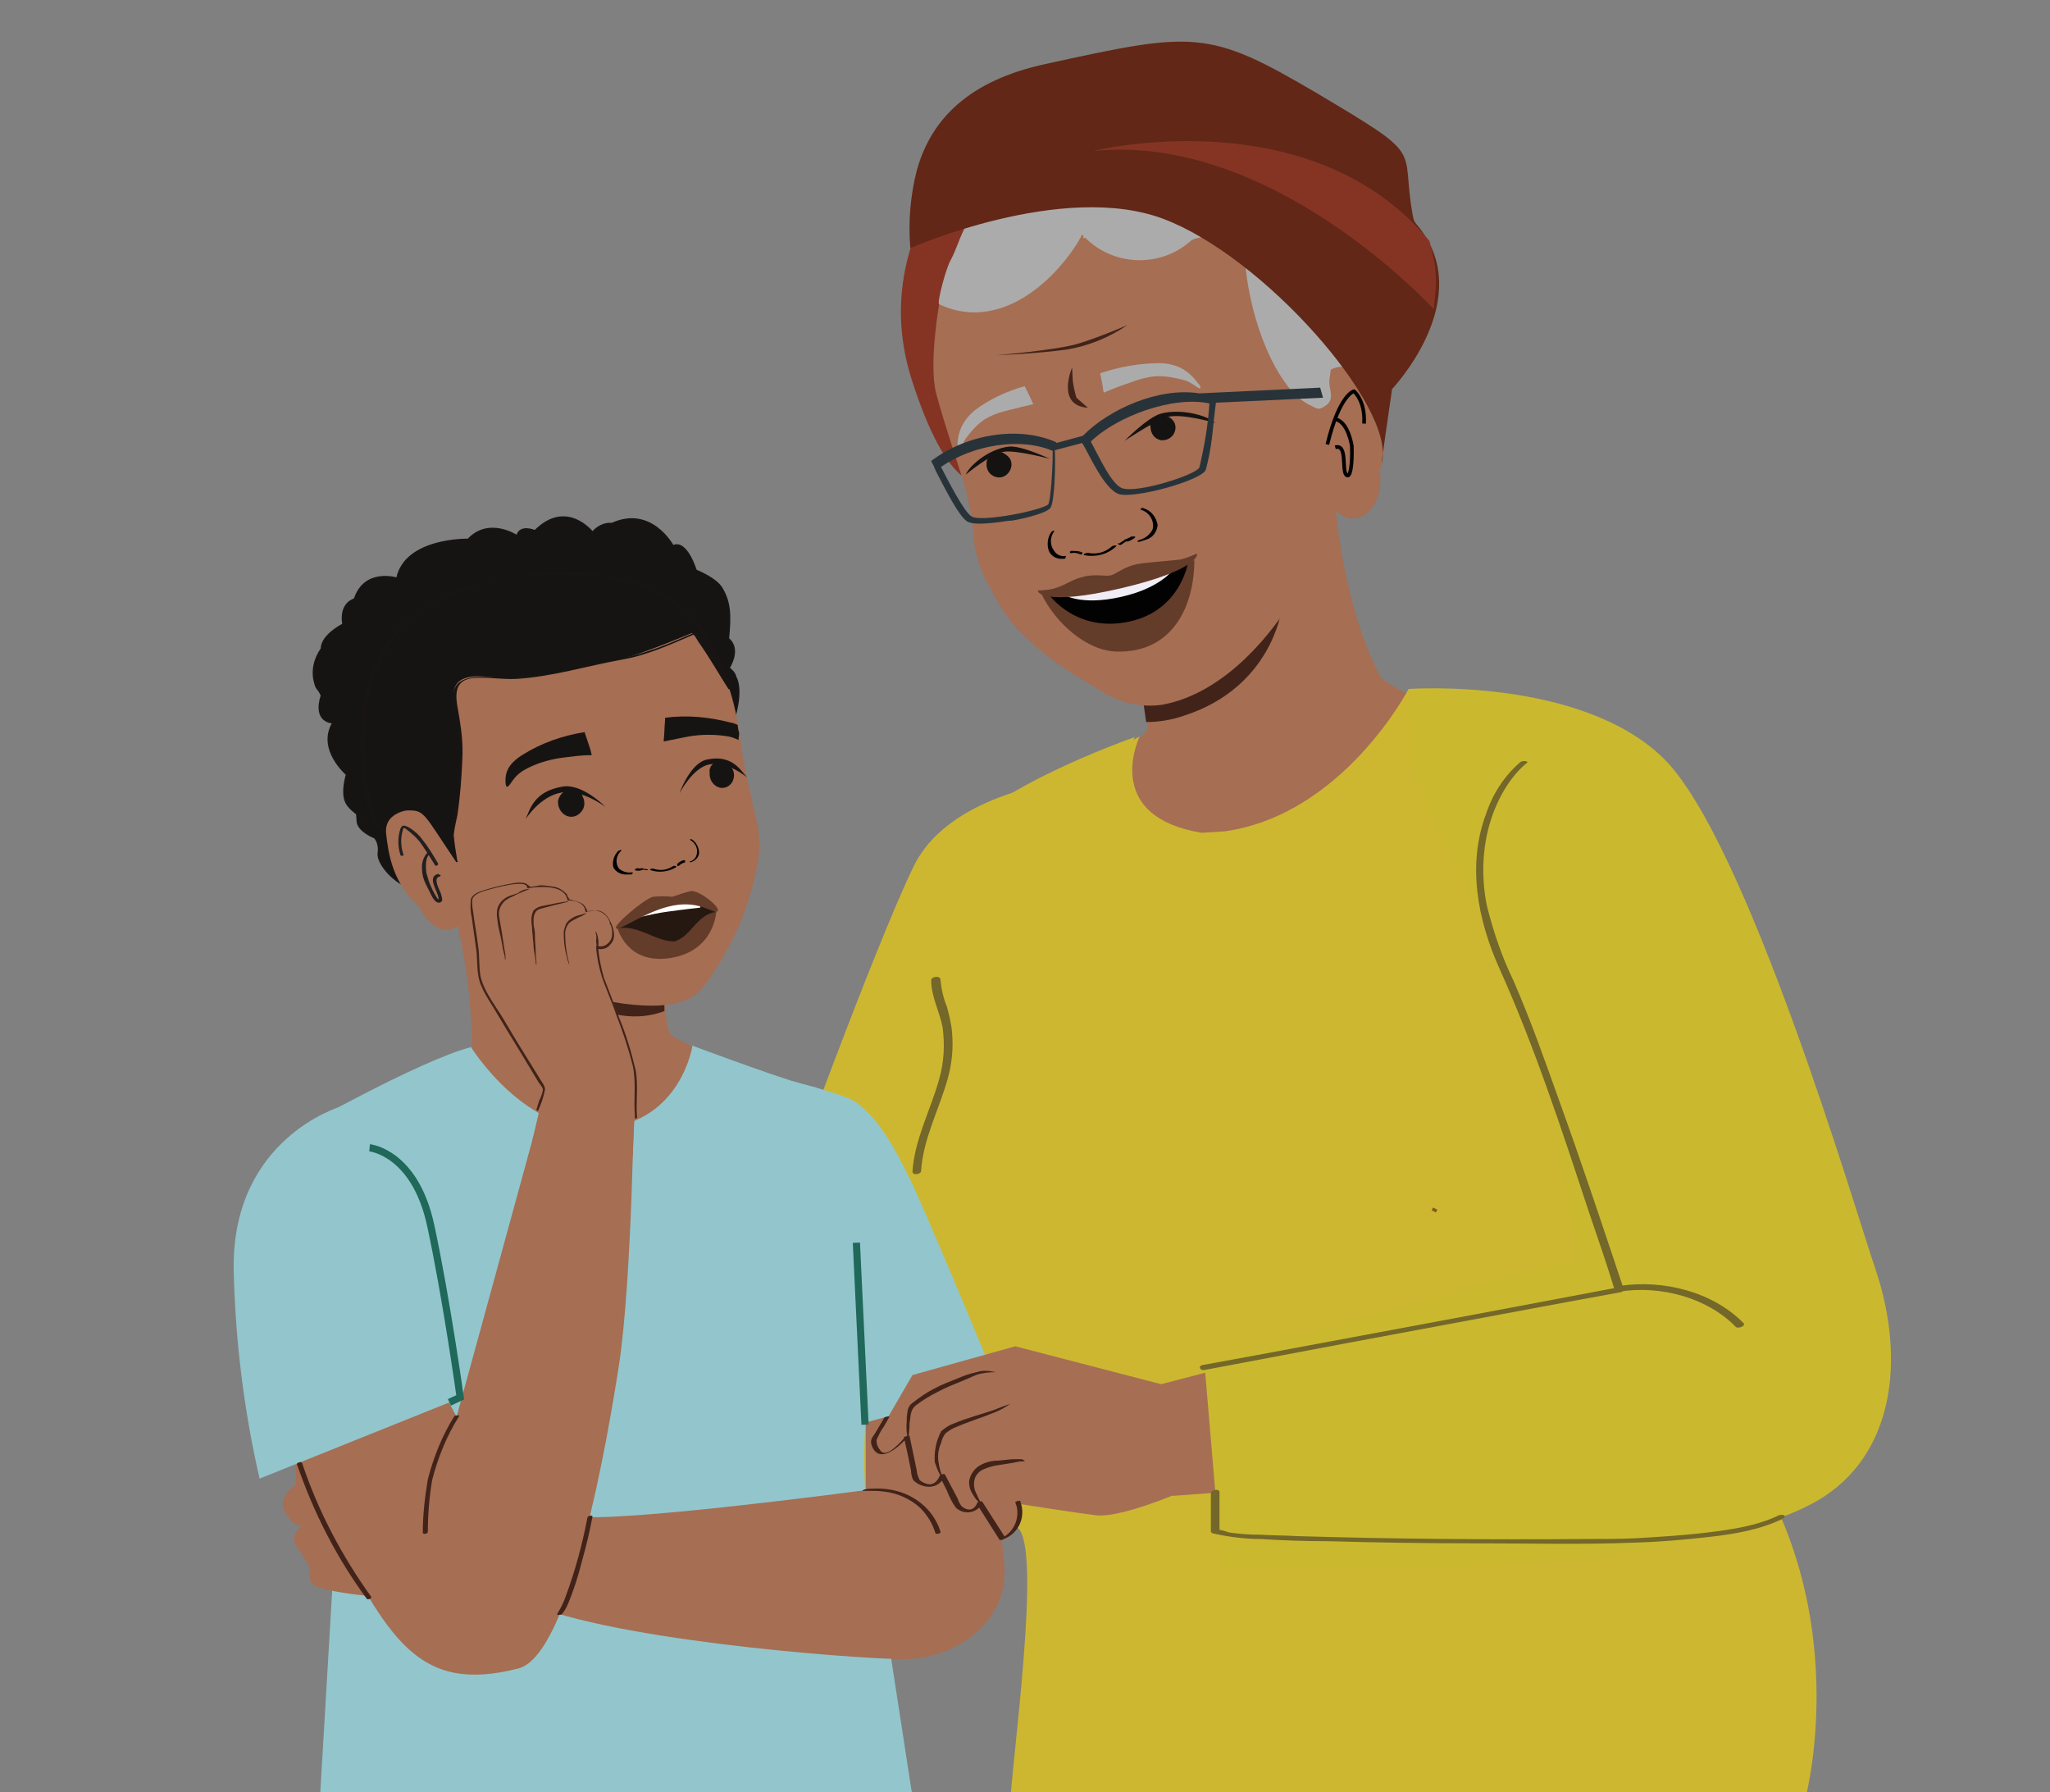 <?xml version="1.0" encoding="utf-8"?>
<!-- Generator: Adobe Illustrator 26.0.1, SVG Export Plug-In . SVG Version: 6.00 Build 0)  -->
<svg version="1.1" id="Layer_1" xmlns="http://www.w3.org/2000/svg" xmlns:xlink="http://www.w3.org/1999/xlink" x="0px" y="0px"
	 viewBox="0 0 285.1 249.2" style="enable-background:new 0 0 285.1 249.2;" xml:space="preserve">
<rect x="0" y="0" width="285.1" height="249.2" fill="#808080" stroke="none"/>
<style type="text/css">
	.st0{fill:#92C6CC;}
	.st1{fill:#CDB731;}
	.st2{fill:#A66E53;}
	.st3{fill:#895623;stroke:#895623;stroke-width:0.44;stroke-miterlimit:10;}
	.st4{fill:#ACABAB;}
	.st5{fill:#853424;}
	.st6{fill:none;stroke:#895623;stroke-width:0.44;stroke-miterlimit:10;}
	.st7{fill:#412319;}
	.st8{fill:#010101;}
	.st9{fill:#151312;}
	.st10{fill:none;stroke:#010101;stroke-width:0.51;stroke-miterlimit:10;}
	.st11{fill:#273339;}
	.st12{fill:#622716;}
	.st13{fill:#643C2A;}
	.st14{fill:#020202;}
	.st15{fill:#F1EDF6;}
	.st16{fill:#755246;}
	.st17{fill:#161412;stroke:#171413;stroke-width:0.17;stroke-miterlimit:10;}
	.st18{fill:#161412;stroke:#171413;stroke-width:0.2;stroke-miterlimit:10;}
	.st19{fill:#161412;}
	.st20{fill:#171413;}
	.st21{fill:#231F1F;}
	.st22{fill:#251810;}
	.st23{fill:#FFFFFF;}
	.st24{fill:none;stroke:#1F685A;stroke-miterlimit:10;}
	.st25{fill:#A66F54;}
	.st26{fill:#CAB92E;}
	.st27{fill:#74672A;}
</style>
<g id="Layer_2_00000147216416794835568280000013217005600092655004_">
	<polygon class="st0" points="127.2,250 44.5,250 47.7,195.7 120.8,236.6 	"/>
	<path class="st1" d="M140.6,250h110.5c0,0,8.1-30-12.9-54.1l0,0l-89,21.5l-7.3,29.6"/>
</g>
<g id="Layer_1_00000119828761298960489200000001659210662129219510_">
	<path class="st2" d="M185.7,70.2c0,0,1.1,14.3,6.3,23.9c0.7,1.3,10.4,5.5,10.4,5.5l-12.6,6.1c-7.2,2.7-23.8,4.5-31.2,2.9l-6.5-3
		c0,0,7.3-2.6,7.5-4.4s-2.9-14.7-2.9-14.7"/>
	<g id="freepik--character-1--inject-1332">
		<path class="st2" d="M157.9,102.9l36.4-5.1l5.6,13c0,0-8.4,9.9-9.3,10.5s-22.9,8.1-22.9,8.1s-26.6-6.6-26.3-6.6
			S157.9,102.9,157.9,102.9z"/>
	</g>
	<path class="st1" d="M238.2,195.9c-4-7.9-7.2-13.6-7.2-13.6L202.9,99l-7-3.2c0,0-9.1,17.5-25.6,19.8c0,0-3.2,0.2-3.2,0.2
		c-13.2-2.2-9.2-12.1-8.6-13.4l-15.2,8.5l-15.6,40.3c-1.9,3.6-0.3,25.5,4.7,33.8l7.3,8.1l-3.5,19.5c0,0,2.6-7,4.6-0.4
		c4.4-0.6,0.5,28-0.3,38.1"/>
	<path class="st1" d="M150.8,108.2c0,0-18.3,1.2-23.7,12.2S108.4,168,108.4,168l-27.2-0.8l-32.5,0.2c0,0,28,22.6,40.3,28.9
		c13.7,8.2,34.4,13.5,41.7,11.1c6.1-2,16.5-7.4,20.2-21l2.9-10.4L150.8,108.2z"/>
	<path class="st3" d="M107.8,161.9c3,3.1,5.8,6.4,8.4,9.9C116.2,171.8,111.4,162.9,107.8,161.9z"/>
	<path class="st4" d="M189.6,27.2c-2.3-2.5-5.6-4-8.8-2.7c-0.7-6.4-7.3-9.3-13.6-8.7c-3.2,0.5-6.4,2.4-9.6,1.7
		c-2-0.4-3.6-1.7-5.4-2.8c-7.5-4.2-17.5,3.1-22.5,10.1s-2.7,13.8,1.3,21.4c1.9,3.5,1.9,5.6,2.8,9.5c0.9,3.7,4,10.4,4.6,14.1
		s-4.8,8.3-1,8.2l40.3-10c6.2,0.4,9.9-1.9,12.3-7.7c1.6-3.9,0.9-4,0.6-8.2c-0.2-5.5,4.8-10.3,3.8-15.7
		C193.7,33.1,191.8,29.9,189.6,27.2z"/>
	<path class="st5" d="M194.6,26.4c-10.7-3.1-22.1-3.4-33-0.9c-18,4.4-25.5,16.7-27.6,25.1s2.3,16.4,2.3,16.4s-4.4,1.8-9.5-14.2
		c-7.5-23.4,15.1-40.9,21-41.6S183.1,0.6,194.6,26.4z"/>
	<line class="st6" x1="199.8" y1="168.4" x2="199.2" y2="168.1"/>
	<path class="st1" d="M157.8,102.5c0,0-23.3,8.1-25.8,16c-3.7,12-5.4,37.2-5.4,37.2l11.2-0.7L157.8,102.5z"/>
	<path class="st7" d="M159,97.6c0,0,3-0.9,5-1.8s5.6-1.2,14.2-10.9c0,0-1.4,10.7-13.5,14.6c-1.7,0.6-3.5,0.9-5.3,0.9L159,97.6z"/>
	<path class="st2" d="M139.5,36.3c0,0.1-0.1,0.2-0.1,0.2l0.1-0.1L139.5,36.3z M134.3,38.8L134.3,38.8l0.2-0.2
		C134.5,38.5,134.3,38.8,134.3,38.8z M184.1,72.6l1.6-1.6c3.2,3,6.9-0.6,6.2-5.5c0.9-2.7,1.1-11.2-1.4-13.3l-1.6-0.7
		c-1.6-0.8-4.2-0.8-4.9,1.2c-0.2,0.9,0.3,1.9,0.1,2.7s-1.5-1.2-1.9-0.2c0,0-1.4-0.3-1.7-2.5s1.2-19.1-3.3-21.4c0,0-6.1,3.3-8.4,1.4
		l-0.6-0.1c-0.4,0.1-0.6,0.2-1,0.3c0-0.1,0.1-0.3,0-0.5c-0.5,0.3-1,0.4-1.6,0.5c0.1-0.1,0.3-0.3,0.3-0.4c-0.5,0.2-1,0.3-1.5,0.3
		c0.1-0.2,0.3-0.4,0.3-0.5c-0.6,0.4-1,0.2-1.5,0.3c0.1-0.1,0.2-0.3,0.1-0.5c-0.4,0.3-0.9,0.4-1.5,0.5c0.1-0.1,0.2-0.4,0.3-0.5
		c-0.6,0.4-1,0.2-1.5,0.3c-0.1,0,0.2-0.3,0.2-0.4c-0.4,0.2-0.8,0.3-1.2,0.4c0-0.1,0.2-0.3,0.2-0.4c-0.5,0.2-1.1,0.4-1.6,0.4l0.3-0.5
		c-0.4,0.4-0.9,0.6-1.4,0.6c0.1-0.1,0.3-0.4,0.3-0.5c-0.5,0.5-1.2,0.7-1.9,0.7c0.1,0,0.3-0.4,0.3-0.5c-0.4,0.4-1,0.7-1.7,0.7
		c0.1-0.2,0.2-0.4,0.4-0.7c-0.6,0.7-1.4,1-2.3,0.9c0.1,0,0.2-0.4,0.1-0.5c-0.4,0.6,0.4-0.2-0.2-0.2c0,0-1.3,0.8-1.4,0.7
		c-0.4,0.5,0.9-2.2,0.3-2.1c0.1-0.3-3.5,1-3.3,0.7c-0.5,0.6-0.4,0.3-1.2,0.4c0,0-2.3,2-2.2,1.8c-0.5,0.7-0.9,0.3-1.6,0.3
		c0.1-0.1,0.6,0.4,0.6,0.2c-0.4,0.6-0.4,0-1,0.1c0-0.1-2.2-0.3-2.2-0.4c-0.5,0.5-0.3,0.5-1.1,0.7c0-0.1-0.2,1.4-0.1,1.2
		c-0.4,0.6-0.4,0.2-1.1,0.2l-0.5,0.6c-0.5,0.7,0.3,0.3-0.5,0.3c0-0.1,2.9-0.3,3-0.5c-0.4,0.4-0.9,0.8-1.4,1.1c0-0.1,0-0.4,0-0.5
		c-0.4,0.6-1.1,1-1.8,1.1c0.1,0,0.2-0.3,0.2-0.4c-0.4,0.7-1.2,1.2-2,1.1l0,0c-0.4,0.5-0.9,0.9-1.6,1.2c-0.1-0.2,0-0.4,0.1-0.5
		l-0.5,0.1c-0.4,1-2.1,0.8-2.1,2c0,0-1.6,8.7-0.5,12.9s3.5,11.2,4,13c0.5,1.9,0.9,3.8,1.1,5.8c0.1,2.9,0.9,5.7,2.4,8.2
		c1.4,2.9,3.3,5.6,5.8,7.7c2.9,2.7,6.5,4.8,10,6.9c2.4,1.5,5.3,2.1,8.1,1.7c7.8-1.4,14.2-8.3,18-14.4"/>
	<path class="st8" d="M151.4,76.9c1.2,0.2,2.3-0.1,3.2-0.9c0.2-0.2,0.9-0.2,0.6,0c-1.2,1.1-2.8,1.5-4.4,1.2c-0.1,0-0.1-0.1,0-0.2
		C151.1,76.9,151.3,76.8,151.4,76.9"/>
	<path class="st8" d="M155.6,75.6c0.6-0.4,1.2-0.8,1.9-1c0.1,0,0.2,0,0.3,0c0.1,0,0.1,0.1,0,0.2c-0.3,0.2-0.6,0.4-1,0.5
		c-0.1,0-0.3,0-0.4-0.1s0-0.2,0.1-0.2c0.3-0.1,0.6-0.2,0.8-0.4l0.4,0.2c-0.6,0.2-1.2,0.5-1.7,0.9c-0.1,0.1-0.3,0.1-0.4,0
		c-0.1,0-0.2-0.1-0.1-0.2"/>
	<path class="st8" d="M158.4,75.1c0.8-0.2,1.5-0.7,1.9-1.5c0.3-1.2-0.5-2.4-1.6-2.7c-0.1,0-0.1-0.1,0-0.2c0.1-0.1,0.3-0.1,0.4,0
		c1,0.3,1.7,1.2,1.9,2.3c-0.1,0.9-0.6,1.7-1.5,2c-0.3,0.1-0.6,0.2-0.9,0.3c-0.1,0-0.4,0.1-0.4,0S158.2,75.2,158.4,75.1"/>
	<path class="st8" d="M149.9,76.8c0-0.1,0-0.1-0.1-0.1c0,0-0.1,0-0.1,0c-0.2,0.1-0.5,0-0.7-0.1l-0.1,0.3c0.5-0.1,0.9,0,1.4,0.2
		c0.1,0,0.2,0,0.2-0.1c0-0.1,0.1-0.2,0-0.2"/>
	<path class="st8" d="M150.5,76.8c-0.5-0.2-1-0.2-1.5-0.2c-0.1,0-0.2,0.1-0.2,0.1c0,0.1,0,0.1,0,0.2c0,0,0,0,0,0"/>
	<path class="st8" d="M148.2,77.3c-0.6,0.1-1.2-0.1-1.6-0.7c-0.6-0.8-0.6-1.9,0-2.7c0,0,0-0.1,0-0.1c0,0,0,0-0.1,0
		c-0.1,0-0.2,0.1-0.3,0.2c-0.5,0.7-0.6,1.6-0.4,2.4c0.2,0.7,0.8,1.2,1.6,1.3c0.2,0,0.4,0,0.6,0c0.1,0,0.2-0.1,0.2-0.2
		S148.3,77.3,148.2,77.3"/>
	<path class="st9" d="M139.4,62.9c-0.8-0.1-1.5,0.2-2,0.8c-0.2,0.3-0.2,0.6-0.2,0.9c0,0.6,0.3,1.2,0.8,1.5c0.6,0.4,1.4,0.4,2-0.1
		c0.7-0.6,0.9-1.6,0.4-2.3C140.1,63.3,139.7,63.1,139.4,62.9"/>
	<path class="st9" d="M146,63.8c0,0-4-1.9-5.7-1.7c-2.6,0.3-5.3,2.4-6,3.9c0,0,3.6-3,5.4-3.2S146,63.8,146,63.8z"/>
	<path class="st9" d="M160.3,58.4c0.7-0.5,1.5-0.6,2.3-0.4c0.3,0.2,0.5,0.4,0.7,0.7c0.3,0.6,0.2,1.2-0.1,1.7
		c-0.4,0.6-1.1,0.9-1.8,0.8c-0.9-0.2-1.4-1-1.4-1.9c0-0.1-0.2-0.4,0.3-0.8"/>
	<path class="st9" d="M156.4,61.3c0,0,3.2-3.3,5.1-3.8c2.7-0.7,6.3,0.2,7.5,1.3c0,0-4.8-1.4-6.7-0.8S156.4,61.3,156.4,61.3z"/>
	<path class="st4" d="M142.5,53.7l0.7,1.4l0.5,1.1c-1.3,0.3-2.5,0.6-3.3,0.8c-1.3,0.3-2.5,0.7-3.6,1.4c-0.7,0.5-1.3,1.1-1.8,1.7
		c-0.3,0.4-0.6,0.7-0.9,1.2c-0.5,1-0.5,1.8-0.7,1.8s-0.2-0.7-0.2-0.7c-0.1-1.1,0.1-2.2,0.6-3.2c0.4-0.8,1-1.5,1.7-2.1
		C137.6,55.5,140,54.4,142.5,53.7"/>
	<path class="st4" d="M153,51.9c0.1,0.5,0.2,1,0.3,1.5s0.1,0.8,0.2,1.2c1.4-0.6,2.5-1,3.4-1.3c1.3-0.5,2.6-0.9,4-1
		c0.9,0,1.8,0.1,2.7,0.3c0.5,0.1,1,0.2,1.5,0.4c1.1,0.5,1.6,1.1,1.8,1s-0.2-0.7-0.3-0.7c-0.6-0.9-1.5-1.7-2.5-2.2
		c-0.9-0.4-1.9-0.6-2.8-0.6C158.5,50.5,155.7,51,153,51.9"/>
	<path class="st10" d="M184.6,61.8c1.7-7,3.7-7.4,3.7-7.4s1.6,1.3,1.4,4.5"/>
	<path class="st10" d="M185.7,62.2c1.7-0.5,0.9,3.1,1.5,3.8s0.9-1.5,0.8-4c0,0-0.5-3.4-2.3-3.7"/>
	<path class="st7" d="M156.8,45.2c-2.5,1.7-5.4,2.9-8.4,3.4c-4.4,0.6-9.9,0.8-9.9,0.8s8.4-0.7,11.4-1.6S156.8,45.2,156.8,45.2z"/>
	<path class="st4" d="M132.2,36.2C132.2,36.1,132.2,36.2,132.2,36.2c0.9-1.7,1.3-3.4,2.3-5.1s1.8-3.1,2.9-4.7
		c0.1-0.1,1.5-0.3,1.6-0.4l0.1-0.1l0.1-0.1l0.2-0.3c6.7-4,14.6-5.6,22.4-4.4c15.1,2.3,25.5,16.5,23.1,31.6c-0.2,1.3,0.8,2.7-0.4,3.6
		s-1.3,0.5-2.6-0.1c-1.2-0.7-2.3-1.7-3.1-2.9c-4-5.5-6.2-14.9-5.7-21.7c-0.6,1.4-6.4,0.9-7.5,1.9c-4.4,3.9-11.2,3.5-15.1-0.9
		c0,0,0,0,0,0c-0.4,0.8-0.9,1.6-1.4,2.3c-4.8,6.7-11.8,10.6-18.5,7.4C130.3,42,131.6,37.2,132.2,36.2z"/>
	<path class="st11" d="M184,55.3l-0.4-1.4l-16.8,0.8l0,0c-5.6-0.9-12.6,2.2-16.2,5.9l-3.7,1v-0.1c-5.1-2.3-12.4-1.2-17.4,2.6
		l0.3,0.6l0,0c0,0,0.1,0.1,0.1,0.2l0.2,0.5c1.6,3.1,3.3,6.4,4.4,7.1c0.8,0.5,2.8,0.3,4.5,0.1c0.6-0.1,1.2-0.2,1.6-0.2
		s4.9-0.9,5.5-1.8s0.7-6.3,0.6-8l3.8-1c0.8,1.2,3,6.4,5.1,7.1s11.6-1.9,12.1-3.4c0.6-2.2,0.9-4.5,1.1-6.8l0.3-2.5L184,55.3z
		 M145.8,70.1c-0.6,0.8-9.4,2.6-10.7,1.7c-1.1-0.7-3.3-5.1-4.2-6.8v-0.1c4.5-3.1,11.1-4.1,15.5-2.2
		C146.4,65.7,146.1,69.5,145.8,70.1L145.8,70.1z M166.8,65c-0.4,1-8.5,3.6-10.7,2.9c-1.5-0.5-3.2-4.3-4.4-6.5
		c3.6-3.5,11.4-6.4,16.5-5.3C168,59.1,167.5,62.1,166.8,65L166.8,65z"/>
	<path class="st12" d="M193.6,54.1c0,0,11.1-11.7,4.4-21.6c-1.3-1.9-1.3-1.2-1.6-3c-1.6-9.3,2-7.5-13.2-16.5S166,4.4,145.4,8.9
		c-10.6,2.3-15.9,7.6-17.9,14.8c-0.9,3.5-1.2,7.2-0.9,10.8c0,0,21.1-9.3,35.1-4.1s32.3,26.1,30.5,33.8
		C191.8,66.4,193.6,54.1,193.6,54.1z"/>
	<path class="st5" d="M199.4,43c0,0-22.4-24.6-47.4-22c0,0,30.2-7.5,46.8,12.5l0.6,2.5c0.3,1.6,0.4,3.2,0.2,4.8L199.4,43z"/>
	<path class="st7" d="M149.1,51.1c0,0-2.3,5.3,2.2,5.6l-1.6-1.4c-0.2-0.7-0.4-1.5-0.5-2.3L149.1,51.1z"/>
	<path class="st13" d="M155.6,80.8c4-0.9,10.5-2.9,10.5-2.9c0,6.2-2.9,12.9-10.8,12.7c-4.2-0.1-8.5-4-10.4-7.9
		C144.9,82.7,151.6,81.7,155.6,80.8z"/>
	<path class="st14" d="M155.6,80.8c1.9-0.4,9.6-2.5,9.6-2.5s-1,6.5-8,8.1c-7.5,1.7-11.3-3.7-11.3-3.7L155.6,80.8z"/>
	<path class="st15" d="M155.6,81.1c1.9-0.4,7.7-2.1,7.7-2.1s-1.6,2.7-7.4,4s-8.1-0.4-8.1-0.4L155.6,81.1z"/>
	<path class="st13" d="M144.4,82.1c0.8,0,1.6-0.1,2.3-0.3c1.6-0.5,2.4-1.2,3.6-1.5c1.9-0.6,3.4-0.1,4.2-0.3s1.9-1.3,3.9-1.6
		c1.2-0.2,4.1-0.4,5.8-0.6c0.8-0.2,1.5-0.5,2.2-0.8c0.3,0,0.2,2.3-10.5,4.8S144.1,82.3,144.4,82.1z"/>
	<path class="st16" d="M240.6,161.2L240.6,161.2L240.6,161.2L240.6,161.2z"/>
	<path class="st16" d="M240.8,161.3h0.2C241,161.2,241,161.2,240.8,161.3C240.9,161.2,240.8,161.2,240.8,161.3z"/>
	<path class="st2" d="M59.5,115.2c4.1,10.2,6.2,21.1,6.2,32.1c0,1.5-16.9,14.3-16.9,14.3l36.8-2l27-7.8c0,0-18.8-6.6-19.5-8.2
		s-1.4-12.7-1.4-12.7"/>
	<path class="st0" d="M126.8,249.2l-6.5-42.2c-0.2-3.8-0.1-7.7,0.2-11.5c0.3-5.8-0.7-11.6-2.9-16.9l-4.1-27.4
		c-2-0.1-17.2-5.8-17.2-5.8s-1.5,10.4-12.3,11.5s-18.5-11.3-18.5-11.3c-7.2,1.9-23.8,11.3-23.8,11.3l9.2,17.8v26.8
		C66.5,223.4,93.7,244.5,126.8,249.2z"/>
	<g id="freepik--character-3--inject-2">
		<path class="st11" d="M114.3,174.9c-2.1-3.6-2.8-7.9-2-12c0.2,0,0.1,2.7,0.7,6S114.6,174.8,114.3,174.9z"/>
	</g>
	<path class="st17" d="M62.4,123.7c-1.8,0.5-3.7,0.4-5.4-0.2c-2.6-1-4.6-3.6-4.4-4.9c0.1-0.7,0-1.5-0.5-2.1c0,0-2.1-0.8-2.4-2.1
		c-0.1-1.1-0.2-2.3-0.1-3.4l6.4-1.7l5.2-1.4l1.4,16.1L62.4,123.7z"/>
	<path class="st7" d="M70,131.4c0,0,0.7,7.3,16.5,9.8c2,0.3,4,0.1,5.9-0.6v-2L70,131.4z"/>
	<path class="st18" d="M101.3,88.8L101.3,88.8c0.3-3.1,0.3-5-0.9-7c-0.8-1.4-3.6-2.5-3.6-2.5s-1.3-4.3-3.2-3.4c0,0-3-5.6-8.5-3.1
		c-1-0.1-2,0.4-2.7,1.2c0,0-3.6-4.6-8-0.2c0,0-2.1-0.9-2.5,0.7c0,0-3.9-2.6-6.8,0.5c0,0-8.7-0.2-9.9,5.4c0,0-4.5-1.4-5.9,2.9
		c0,0-2.1,0.5-1.6,3.5c0,0-3,1.5-3,3.4c-1,1.4-1.4,3.2-0.9,4.8c0.2,0.9,0.4,0.6,0.9,1.7c-1.2,3.8,1.6,3.8,1.6,3.8
		c-2.2,3.7,1.9,7.2,1.9,7.2s-0.9,2.8,0.1,4.2c1.4,2,6,3.7,6,3.7c0-3.3-0.3-6.6-0.9-9.8c-0.9-3.7,1.1-10.8,1.9-12.4s8.5-0.3,19.7-2.1
		s13.1-4.3,14.5-4.2c2.9,0.3,6.9,9.7,7.3,12.7c0.6,2.9,1.3,5.7,2.2,8.4c0,0,5.5-3.5,3.1-8.2c0,0,1.3-3.9,0.2-5.9
		c-0.1-0.5-0.5-0.9-0.9-1.2C101.4,92.8,103.1,90.3,101.3,88.8z"/>
	<path class="st2" d="M70.2,132.6c5.5,4.3,12.1,6.8,19.1,7.2c6.4,0.4,8.2-2,8.9-3.1c3.8-5.2,6.3-11.1,7.3-17.5
		c0.2-1.7,0.1-3.5-0.3-5.2c-0.6-2.6-1.8-7.6-2.1-10.2c-0.8-6.5-2.4-12.2-6.8-17.1c-9.1-10.2-26.7-7.4-32.8-3.3
		c-7.1,4.8-9.5,12.7-8.8,20.6c0.2,2.4,0.8,4.8,1.8,7.1c1.2,1,2.4,2.2,3.4,3.5"/>
	<path class="st19" d="M96.5,87.9c0,0,0.6,0.4,5.1,7.8c-1.2-2.4-2.2-6.1-4.8-9.3c-9.2-11.1-32.2-6.1-38.3-1.7
		c-7.1,5.1-8.8,13.4-8,21.9c0.3,3.5,0.5,5.7,1.9,8.4l0.8,0.6c0,0,7.1,0.3,10,4.2l-0.4-3.7c0.8-4.3,1.2-8.6,1.3-12.9
		c0,0-0.6-4.3-0.9-5.6c-0.8-4,3-3.7,5.5-3.4c2.2,0.1,4.4,0,6.6-0.3c4.1-0.7,9.1-2,11.1-2.3C89,91.1,96.5,87.9,96.5,87.9z"/>
	<path class="st20" d="M96.2,88c0.4,0.3,0.6,0.7,0.9,1.2c1.5,2.1,2.8,4.4,4.2,6.6c0.1,0.1,0.6-0.1,0.6-0.2
		c-1.7-3.6-2.8-7.3-5.6-10.1c-2.1-2.1-4.7-3.7-7.6-4.5c-5.9-1.9-12.5-1.7-18.5-0.5c-4.9,0.9-10.1,2.4-13.8,5.8
		c-6.1,5.7-6.7,14.1-6,21.9c0.1,2.3,0.6,4.5,1.6,6.6c0.3,0.6,1,1,1.7,1c3.3,0.3,7.2,1.4,9.3,4.1c0.1,0.1,0.6,0,0.6-0.2
		c-0.2-1.2-0.4-2.4-0.5-3.6c0.1-0.9,0.3-1.8,0.5-2.7c0.4-2.6,0.6-5.3,0.7-7.9c0.1-1.9-0.1-3.8-0.4-5.6c-0.3-2.1-1.4-5.2,1.8-5.6
		c2-0.2,4.1,0.2,6.1,0.1c5-0.3,9.8-1.8,14.8-2.7c3.5-0.6,6.9-2.2,10.2-3.6c0.3-0.2-0.2-0.1-0.3-0.1c-3.2,1.4-6.6,2.9-10.1,3.5
		c-5.4,0.9-10.7,2.8-16.2,2.7c-3,0-7.9-1-7.1,3.7c0.3,1.8,0.7,3.6,0.8,5.3c0.1,2.7-0.1,5.5-0.5,8.2c-0.2,1.6-0.6,3.2-0.7,4.8
		c0,1.3,0.2,2.5,0.4,3.8l0.6-0.2c-1.8-2.2-4.6-3.3-7.3-3.8c-0.8-0.2-1.8-0.2-2.6-0.4c-1-0.2-1.5-1.6-1.8-2.6c-0.5-1.8-0.9-3.6-1-5.5
		c-0.2-2-0.3-4-0.2-6c0.1-3.8,1.1-7.6,2.9-11c1.6-2.8,4-5.2,6.8-6.7c2.2-1.1,4.6-1.9,7-2.5c6.1-1.7,12.5-1.9,18.7-0.6
		c3.3,0.7,6.3,2.1,8.8,4.3c3.3,3,4.5,7,6.3,10.8l0.6-0.2c-1.4-2.3-2.8-4.5-4.3-6.7c-0.2-0.4-0.5-0.8-0.8-1.1
		C96.6,87.7,96.1,87.9,96.2,88z"/>
	<path class="st2" d="M65.4,127.1c-4.2,5.4-7.1-1-7.1-1c-3.7-3.3-4.3-7.4-4.6-10.2s2.8-3.2,2.8-3.2c2.6-0.1,2.3,0.3,6.9,7.1"/>
	<path class="st21" d="M61,120.2c-0.7-1.2-1.4-2.4-2.3-3.5c-0.4-0.6-1-1.1-1.6-1.5c-0.3-0.2-0.5-0.3-0.9-0.4c-0.3,0-0.4,0.2-0.5,0.4
		c-0.4,1.2-0.4,2.5,0,3.7c0.1,0.2,0.5,0.1,0.4-0.1c-0.3-0.9-0.4-1.9-0.2-2.9c0.1-0.3,0.1-0.5,0.2-0.7c0-0.1,0.1-0.1,0.1-0.2
		c0,0,0.1-0.1,0,0l-0.2,0.1l0,0c0.1,0,0,0,0,0c0.2,0,0.4,0.1,0.5,0.2c0.8,0.6,1.6,1.3,2.2,2.2c0.6,0.9,1.2,1.8,1.8,2.8
		c0.1,0.2,0.5,0,0.4-0.2L61,120.2z"/>
	<path class="st21" d="M61,121.5c-1.8,0.4,0,2.5,0,3.5c0,0.1,0,0.1,0,0.2l0,0c0,0.1,0,0.1,0.1,0s-0.1,0,0,0s-0.2-0.2-0.3-0.3
		c-0.3-0.5-0.6-1-0.8-1.5c-0.3-0.6-0.5-1.3-0.7-2c-0.1-0.8-0.2-2.1,0.5-2.7c0.2-0.2-0.1-0.3-0.3-0.2c-0.6,0.6-0.9,1.5-0.8,2.4
		c0,0.7,0.2,1.4,0.5,2c0.3,0.6,0.6,1.2,0.9,1.8c0.2,0.3,0.4,0.7,0.8,0.8c0.3,0.1,0.5-0.1,0.6-0.3c0,0,0,0,0,0c0-0.3-0.1-0.7-0.2-1
		c-0.2-0.5-1.1-2.1-0.2-2.3c0.3-0.1,0.2-0.3-0.1-0.3L61,121.5z"/>
	<path class="st19" d="M80,109.7c-0.8-0.2-1.5,0.2-2,0.8c-0.2,0.3-0.4,0.6-0.4,1c0,0.7,0.3,1.3,0.8,1.7c0.6,0.5,1.5,0.5,2.1,0
		c0.8-0.6,1-1.6,0.5-2.5C80.9,110.3,80.5,109.9,80,109.7"/>
	<path class="st19" d="M84.2,112.2c0,0-3.3-3.4-6.1-2.8c-3.9,0.7-4.4,3.2-5,4.5c0,0,2-3.2,5-3.7C80.9,109.7,84.2,112.2,84.2,112.2z"
		/>
	<path class="st19" d="M99.2,106.2c0.6-0.4,1.4-0.4,2,0c0.3,0.2,0.5,0.5,0.7,0.8c0.3,0.6,0.2,1.3-0.1,1.8c-0.4,0.6-1.1,0.9-1.8,0.7
		c-0.9-0.3-1.4-1.2-1.3-2.1C98.6,107,98.8,106.5,99.2,106.2"/>
	<path class="st19" d="M94.5,110.3c0,0,1.5-4.3,3.9-4.7c3.4-0.7,4.6,1.5,5.5,2.5c0,0-2.7-2.3-5.3-1.8
		C96.3,106.8,94.5,110.3,94.5,110.3z"/>
	<path class="st8" d="M93.5,120.5c-0.8,0.5-1.7,0.6-2.6,0.3c-0.2-0.1-0.7,0.1-0.4,0.2c1.2,0.4,2.5,0.2,3.5-0.4
		c0.1-0.1,0.1-0.1-0.1-0.2C93.7,120.4,93.6,120.4,93.5,120.5"/>
	<path class="st8" d="M90.1,120.9c-0.5-0.1-1.1-0.2-1.6-0.1c-0.1,0-0.2,0.1-0.2,0.1c0,0.1,0,0.1,0,0.1c0.3,0.1,0.6,0.1,0.9,0
		c0.1,0,0.2-0.1,0.2-0.2c0-0.1-0.1-0.1-0.1-0.1c-0.2,0.1-0.5,0.1-0.7,0l-0.2,0.2c0.5,0,1,0,1.5,0.1c0.1,0,0.2,0,0.3-0.1
		C90.1,121,90.2,120.9,90.1,120.9"/>
	<path class="st8" d="M87.9,121.3c-0.7,0.1-1.3-0.1-1.8-0.5c-0.6-0.8-0.4-1.9,0.3-2.5c0.1-0.1,0-0.1-0.1-0.1c-0.1,0-0.2,0.1-0.3,0.1
		c-0.6,0.6-0.9,1.5-0.7,2.3c0.3,0.6,1,1,1.7,1c0.2,0,0.5,0,0.7,0c0.1,0,0.3-0.1,0.3-0.2S88,121.3,87.9,121.3"/>
	<path class="st8" d="M94.6,120c0,0,0-0.1,0-0.1c0,0,0,0,0,0c0.2,0,0.3-0.1,0.5-0.2l0.2,0.2c-0.4,0.1-0.7,0.3-0.9,0.5
		c-0.1,0-0.1,0-0.2,0c0,0-0.1-0.1,0-0.2"/>
	<path class="st8" d="M94.1,120.2c0.3-0.3,0.6-0.5,1-0.6c0.1,0,0.1,0,0.2,0.1c0,0,0,0.1,0,0.1c0,0,0,0,0,0"/>
	<path class="st8" d="M95.9,119.8c0.5-0.1,0.9-0.5,1-1c0.2-0.8-0.2-1.6-0.9-2c0,0-0.1-0.1,0-0.1c0,0,0,0,0,0c0.1,0,0.2,0,0.2,0
		c0.6,0.4,0.9,1,1,1.6c0.1,0.6-0.2,1.1-0.7,1.4c-0.1,0.1-0.3,0.1-0.4,0.2C96.1,119.9,95.9,119.9,95.9,119.8
		C95.8,119.8,95.9,119.8,95.9,119.8"/>
	<path class="st19" d="M81.3,101.8c0.2,0.6,0.4,1.2,0.6,1.8s0.3,0.9,0.4,1.4c-1.5,0-2.7,0.2-3.6,0.3c-1.9,0.2-3.7,0.7-5.3,1.5
		c-0.8,0.4-1.5,0.9-2,1.6c-0.2,0.2-0.6,1-0.9,1c-0.2,0-0.2-0.8-0.2-0.9c0-1.6,0.9-2.6,2.3-3.5C75.3,103.3,78.2,102.3,81.3,101.8"/>
	<path class="st19" d="M102.8,102c-0.1-0.4-0.2-0.8-0.2-1.2c-0.3-0.1-0.6-0.3-0.9-0.3c-3-0.8-6.1-1.1-9.2-0.7c0,0.6-0.1,1.3-0.1,1.9
		l-0.1,1.4c1.4-0.3,2.6-0.5,3.5-0.7c1.8-0.3,3.7-0.3,5.5,0c0.5,0.1,1,0.3,1.4,0.5L102.8,102z"/>
	<g id="freepik--Character--inject-2">
		<path class="st0" d="M127,164.9c-2.6-5.4-4.6-9.1-7.9-11.6c-1.5-1.2-10.7-3.4-10.7-3.4l1.2,25.6l4.9,24.4l24.1-7.6
			C138.6,192.3,130.3,172.1,127,164.9z"/>
		<path class="st2" d="M68.7,206.4c0,0-12.4-6.3-15.3-7.1s-12.1,1.3-12.2,3.5c-0.1,1.2-0.1,2.4,0,3.5c0,0-2.7,1.9-1.6,3.9
			s2.3,2,2.3,2s-1.7,1.5-0.7,2.8s1.9,3,1.9,3s-0.4,1.8,0.7,2.5s8.5,1.9,13.9,1.6c2.7-0.1,5.3-0.4,8-1.1L68.7,206.4z"/>
		<path class="st2" d="M134.8,193.5c0.5,1.1,4.6,17.5,4.9,24.7c0.3,7.4-6.8,12.6-14.3,12.5s-42.5-2.8-53.3-8.4v-3.5l3.2-10.5
			c0,0-0.8,1.4,4.6,2.5s40.5-3.6,40.5-3.6v-9.4l8.3-2.3L134.8,193.5z"/>
		<path class="st2" d="M75.5,153.2l-12,43.8l-3.2-6L40,199.1c1.5,4.1,3.3,8.1,5.3,12C54,227.8,58,235.6,72.1,232
			c7.3-1.9,12.4-32,14-42.3c1.8-11.9,2.1-37.7,2.1-37.7L75.5,153.2z"/>
		<path class="st2" d="M88,160.7c0,0,0.3-7.4,0.5-10.3s-4.6-14.4-4.7-14.7s-0.7-3.9-0.7-3.9s1,0.5,2-0.9c0.6-0.8-0.4-3.4-1.2-4
			c-0.7-0.3-1.6-0.3-2.3,0c0,0,0-1.7-2.5-1.6c0,0-0.3-2.6-5.6-1.7c0,0,0.1-0.7-1.5-0.6s-6.1,1.1-6.4,2.1s1,7.4,1,9.1
			c-0.1,1.2,0.2,2.4,0.8,3.5c0.8,1.6,6.9,11.6,8.3,13.8l-1.7,7.2"/>
		<path class="st7" d="M82.8,129.5c0.1,0.1,0.2,0.2,0.2,0.3c0.1,0.3,0.2,0.6,0.2,0.9c0.1,0.4,0,0.9-0.1,1.3
			c-0.1-0.4-0.2-0.8-0.2-1.3C83,130.3,82.9,129.9,82.8,129.5z"/>
		<path class="st7" d="M81.6,126.9c-0.3,0.3-0.7,0.5-1.2,0.7c-0.4,0.2-0.8,0.4-1.2,0.7c-0.4,0.4-0.6,1-0.6,1.5
			c0,1.1,0.1,2.1,0.3,3.1c0.2,0.8,0.3,1.3,0.3,1.3c-0.2-0.4-0.3-0.8-0.4-1.3c-0.3-1-0.4-2.1-0.4-3.2c0-0.3,0.1-0.6,0.2-0.9
			c0.1-0.3,0.2-0.5,0.5-0.8c0.4-0.3,0.8-0.6,1.3-0.7C81.2,127.1,81.6,126.9,81.6,126.9z"/>
		<path class="st7" d="M79.1,125.3c-0.1,0.1-0.3,0.1-0.5,0.2l-1.3,0.3l-1.9,0.5c-0.4,0.1-0.7,0.2-0.9,0.5c-0.2,0.3-0.3,0.7-0.3,1.1
			c0,0.4,0,0.8,0.1,1.2s0.1,0.8,0.1,1.2c0,0.7,0.1,1.4,0.1,2s0.1,1,0.1,1.4c0,0.2,0,0.3,0,0.5c-0.1-0.2-0.1-0.3-0.1-0.5
			c0-0.3-0.1-0.8-0.2-1.3s-0.1-1.2-0.2-2c0-0.4-0.1-0.8-0.1-1.2c0-0.4-0.1-0.8-0.1-1.3c0-0.4,0.1-0.9,0.3-1.3
			c0.3-0.3,0.7-0.5,1.1-0.6l2-0.4c0.6-0.1,1-0.2,1.3-0.2C78.8,125.3,78.9,125.3,79.1,125.3z"/>
		<path class="st7" d="M73.7,123.6c-0.2,0.1-0.3,0.1-0.5,0.2c-0.3,0.1-0.7,0.3-1.2,0.5l-0.8,0.4c-0.3,0.1-0.6,0.3-0.9,0.5
			c-0.6,0.5-1,1.3-0.9,2.1c0.1,0.8,0.3,1.7,0.4,2.4s0.2,1.4,0.3,2s0.2,1,0.2,1.3c0,0.2,0,0.3,0,0.5c-0.1-0.1-0.1-0.3-0.1-0.5
			c-0.1-0.3-0.2-0.8-0.3-1.3s-0.2-1.2-0.4-2s-0.3-1.5-0.4-2.4c0-0.4,0-0.9,0.2-1.3c0.2-0.4,0.4-0.7,0.8-1c0.3-0.2,0.6-0.4,1-0.5
			l0.9-0.3C72.5,123.8,73.1,123.6,73.7,123.6z"/>
		<path class="st0" d="M47.3,153.9c0,0-15,4.4-14.8,22.5c0.2,9.8,1.4,19.6,3.6,29.2L62.5,195l-8.2-24.9
			C54.4,169.7,47.3,153.9,47.3,153.9z"/>
	</g>
	<path class="st7" d="M88.6,155.4c-0.2-2.2,0.2-4.4-0.2-6.6c-0.6-2.5-1.3-4.9-2.3-7.3c-0.7-1.9-1.4-3.7-2.1-5.5
		c-0.4-1.4-0.7-2.8-0.8-4.2l-0.2,0.1c0.7,0.2,1.5,0,1.9-0.6c0.8-0.8,0.5-2,0.1-2.9s-0.9-1.7-2-1.8c-0.5,0-0.9,0.1-1.4,0.2
		c0.2,0.1,0-0.4-0.1-0.5c-0.4-0.9-1.3-0.9-2.1-1.2c-0.4-0.1-0.1,0.1-0.3-0.2s-0.2-0.4-0.3-0.6c-0.5-0.5-1.1-0.9-1.8-1
		c-0.6-0.1-1.3-0.2-1.9-0.2c-0.4,0.1-0.9,0.2-1.3,0.2c-0.5-0.1,0.1,0.1-0.2-0.1s-0.3-0.3-0.6-0.4c-0.5-0.1-1-0.1-1.5,0
		c-1.3,0.2-2.6,0.5-3.9,0.9c-0.7,0.2-1.8,0.5-2.1,1.3c-0.1,0.8-0.1,1.7,0.1,2.5c0.2,1.4,0.4,2.9,0.6,4.3c0.2,1.2,0.1,2.5,0.3,3.7
		c0.2,1.9,1.7,3.8,2.6,5.4c1.6,2.7,3.3,5.4,4.9,8.1c0.3,0.5,0.6,1,0.9,1.5c0.2,0.3,0.6,0.7,0.6,1s-0.3,1.2-0.5,1.5l-0.4,1.3
		c0,0.2,0.2,0.2,0.3,0c0.4-0.9,0.7-1.8,0.9-2.8c0-0.6-0.6-1.2-0.9-1.8c-1.6-2.6-3.2-5.1-4.7-7.7c-1.1-1.9-3-4.2-3.4-6.4
		c-0.2-1.3-0.1-2.7-0.3-4c-0.2-1.6-0.5-3.2-0.7-4.8c-0.1-0.6-0.2-1.2-0.1-1.8c0.3-0.8,1.6-1.1,2.3-1.3s5.3-1.5,5.3-0.3
		c0,0.1,0.1,0.1,0.1,0.1c0,0,0,0,0,0c1.4-0.2,5.1-0.6,5.5,1.6c0,0.1,0.1,0.1,0.1,0.1c0.9,0,2.3,0.3,2.4,1.5c0,0.1,0.1,0.1,0.2,0.1
		c1.2-0.5,2.6,0,3.1,1.2c0.1,0.1,0.1,0.2,0.1,0.4c0.3,0.5,0.4,1.1,0.3,1.8c-0.1,0.8-1.1,1.7-2,1.3c-0.1,0-0.2,0-0.2,0.1
		c0,0,0,0,0,0.1c0.1,1.4,0.4,2.8,0.8,4.1c0.6,1.8,1.4,3.5,2,5.3c0.9,2.3,1.7,4.7,2.3,7.1c0.5,2.3,0.1,4.6,0.3,7
		C88.2,155.6,88.5,155.6,88.6,155.4L88.6,155.4z"/>
	<path class="st22" d="M93.7,125.5c-2.2,0.4-6.9,2.5-7.8,3.6c0,0,2.8,3.4,8,2.5s5.7-4.8,5.7-4.8S96.5,125.1,93.7,125.5z"/>
	<path class="st23" d="M87.9,127.8c0,0,2.6-0.7,4.7-1s4.8-0.6,4.8-0.6s0.1-1.7-3.8-1C91.5,125.5,89.5,126.4,87.9,127.8z"/>
	<path class="st13" d="M93.8,130.9c-2.5,0.1-5.1-2.4-7.9-1.8c0,0,1.3,5.1,7.4,4.1s6.3-6.4,6.3-6.4C96.8,127.2,96.2,130.2,93.8,130.9
		z"/>
	<path class="st13" d="M96.1,123.9c-0.9,0.2-1.7,0.5-2.6,0.8c-0.9-0.1-1.8-0.1-2.7,0c-1.2,0.3-5.7,4.1-5.1,4.4s4.2-2.5,8-3.2
		s5.6,1.3,6.1,0.8S97.3,123.8,96.1,123.9z"/>
	<path class="st24" d="M51.4,159.6c0,0,6.3,0.6,8.5,10.8s4.1,23.9,4.1,23.9l-1.5,0.7"/>
	<line class="st24" x1="120.3" y1="198.1" x2="119.1" y2="172.8"/>
	<path class="st7" d="M78.2,224.4c0.3-0.4,0.6-0.9,0.8-1.4c0.8-1.9,1.4-3.8,1.9-5.8c0.6-2.1,1.1-4.2,1.5-6.3c0-0.3-0.7-0.1-0.7,0.1
		c-0.7,3.7-1.7,7.4-3,10.9c-0.3,0.9-0.7,1.7-1.2,2.5C77.3,224.6,78.1,224.6,78.2,224.4L78.2,224.4z"/>
	<path class="st7" d="M63.2,196.9c-1.7,2.7-2.9,5.7-3.7,8.8c-0.4,2.4-0.7,4.9-0.7,7.4c0,0.3,0.7,0.2,0.7-0.1c0-2.4,0.2-4.8,0.6-7.2
		c0.8-3.1,2-6.1,3.7-8.8C64.1,196.7,63.3,196.8,63.2,196.9L63.2,196.9z"/>
	<path class="st7" d="M51.6,222c-4.1-5.7-7.4-12-9.6-18.6c-0.1-0.2-0.8,0-0.7,0.2c2.3,6.7,5.5,13,9.7,18.7
		C51.1,222.5,51.8,222.3,51.6,222L51.6,222z"/>
	<path class="st7" d="M120.2,207.3h0.1h0.6c0.7,0,1.3,0,2,0.1c1.9,0.2,3.7,1,5.1,2.3c1,1,1.7,2.2,2.1,3.5c0.1,0.2,0.8,0,0.7-0.2
		c-0.7-2.3-2.4-4.1-4.5-5.1c-1.5-0.7-3.2-1-4.9-0.9c-0.4,0-0.7,0-1.1,0.1C120.1,207.1,119.7,207.4,120.2,207.3L120.2,207.3z"/>
	<path class="st25" d="M220.9,177c1.2,3,4.4,8.4,5.5,11.5c2.4,6.6-13.4,9-11.4,15.7l-51.9,3.8l-2.5-15.3L220.9,177z"/>
	<path class="st26" d="M195.9,95.8c0,0,23.8-1.7,35.4,9.6s26.7,62.8,29.5,71c4.3,12.7,2.6,26.1-8.1,32.3c-20,11.5-82.8,9.2-82.8,9.2
		l-2.4-28.4l52-14.5l-5-30.4l-18-37.1L195.9,95.8z"/>
	<path class="st25" d="M162.5,193.4l0.7,7.7v6.8c0,0-7.6,3.2-10.8,2.8s-10.8-1.6-10.8-1.6c0.4,0.9,0.4,1.9,0.1,2.8
		c-0.4,1-1.2,1.9-2.3,2.3l-3.1-4.9c-0.9,2.2-2.9,0.5-2.9,0.5l-2.3-4.4c-1,2.8-3.7,0.6-3.7,0.6l-1.3-6.1c-0.8,1-1.7,1.8-2.8,2.4
		c-1.4,0.6-1.8-1.8-1.8-1.8l5.4-9.3l14.3-4l22.7,5.9L162.5,193.4z"/>
	<path class="st7" d="M141.2,208.9c0.8,1.9-0.1,4.2-2,5c0,0,0,0,0,0l0.6-0.1l-3.2-5c-0.1-0.1-0.7,0-0.7,0.2
		c-0.3,0.7-0.8,1.1-1.6,0.8c-0.2-0.1-0.4-0.2-0.6-0.4c-0.2-0.3-0.4-0.6-0.5-1l-1.8-3.4c-0.1-0.1-0.7,0-0.7,0.2
		c-0.4,0.9-1,1.4-1.9,1.1c-0.3-0.1-0.7-0.3-0.9-0.5c-0.2-0.4-0.4-0.9-0.4-1.3l-1-4.8c0-0.2-0.7,0.1-0.7,0.2
		c-0.6,0.7-1.2,1.3-1.9,1.8c-0.7,0.4-1.2,0.5-1.6-0.2c-0.3-0.4-0.4-0.8-0.4-1.3c0.3-0.6,0.6-1.3,1-1.8l0.8-1.4c0-0.1-0.6,0-0.7,0.1
		l-1.3,2.2c-0.4,0.6-0.7,0.9-0.5,1.6c1,3,4.1,0.1,5.2-1.3l-0.7,0.2l0.6,2.7l0.4,2c0,0.4,0.1,0.9,0.3,1.3c0.5,0.5,1.1,0.8,1.8,0.9
		c1.2,0.2,2.3-0.5,2.6-1.6l-0.7,0.2l1,2c0.3,0.8,0.7,1.6,1.2,2.3c0.9,0.9,2.3,0.9,3.2,0.1c0.2-0.2,0.4-0.5,0.5-0.7l-0.7,0.2l3.1,4.9
		c0.1,0.1,0.5,0,0.6-0.1c2.1-0.8,3.1-3.1,2.3-5.2c0,0,0-0.1,0-0.1c-0.1-0.1-0.8,0.1-0.7,0.2L141.2,208.9z"/>
	<path class="st7" d="M135.8,190.8c-0.9,0.2-1.8,0.5-2.7,0.9c-1,0.4-2.1,0.8-3.2,1.4c-1,0.5-2,1.2-2.9,1.9c-0.5,0.3-0.8,0.9-0.8,1.4
		c-0.1,0.4-0.1,0.9-0.1,1.3c-0.1,0.9,0,1.8,0.2,2.6c0.1-0.8,0.2-1.7,0.2-2.5c0.1-0.4,0.1-0.9,0.2-1.3c0.1-0.4,0.3-0.8,0.7-1.1
		c0.9-0.7,1.9-1.3,2.9-1.8c1.1-0.6,2.1-1,3.1-1.4s1.8-0.8,2.6-1.1c0.8-0.2,1.6-0.3,2.5-0.3C137.6,190.6,136.7,190.5,135.8,190.8z"/>
	<path class="st7" d="M138.1,196.1c-1.4,0.5-3.5,1-5.6,1.9c-0.6,0.2-1.1,0.6-1.6,1c-0.7,1.3-1,2.8-0.9,4.3c0.2,0.6,0.4,1.2,0.7,1.7
		c0.1,0.2,0.2,0.4,0.3,0.6c0-0.2,0-0.5-0.1-0.7c-0.2-0.6-0.3-1.1-0.4-1.7c-0.1-0.9,0-1.7,0.4-2.6c0.1-0.5,0.3-0.9,0.6-1.3
		c0.4-0.3,0.8-0.6,1.3-0.8c2.1-0.9,4.1-1.5,5.5-2.1c0.8-0.3,1.5-0.7,2.2-1.2C139.6,195.5,138.9,195.8,138.1,196.1z"/>
	<path class="st7" d="M135.8,207.7c-0.3-0.5-0.4-1.2-0.3-1.8c0.1-0.7,0.6-1.3,1.3-1.6c0.7-0.3,1.4-0.5,2.2-0.6l1.9-0.3
		c0.5-0.1,0.9-0.2,1.2-0.2c0.1,0,0.3,0,0.4,0c0.1,0-0.1-0.2-0.4-0.3c-0.4,0-0.9,0-1.3,0l-2,0.2c-0.8,0-1.7,0.2-2.4,0.6
		c-0.8,0.4-1.4,1.2-1.6,2.1c-0.1,0.7,0.1,1.4,0.5,2c0.3,0.6,0.7,1,1.2,1.4C136.6,209.2,136.2,208.7,135.8,207.7z"/>
	<path class="st27" d="M211.4,106c-2.2,1.9-3.8,4.4-4.7,7.1c-2.7,7.1-1.2,14.8,1.8,21.5c5,11.1,8.8,22.8,12.6,34.3
		c1.2,3.5,2.4,7,3.5,10.6l0.5-0.5l-19.6,3.7l-31.1,5.8l-7.1,1.3c-0.7,0.1-0.5,0.8,0.2,0.7l19.6-3.7l31.1-5.8l7.1-1.3
		c0.2,0,0.6-0.2,0.5-0.5c-2.9-8.7-5.8-17.4-8.9-26c-2-5.6-4-11.3-6.4-16.8c-1.6-3.3-2.8-6.8-3.7-10.4c-0.7-3.4-0.7-7,0.1-10.4
		c0.8-3.4,2.6-7.1,5.3-9.4C212.9,105.8,211.7,105.7,211.4,106L211.4,106z"/>
	<path class="st27" d="M168.4,207.6v5.4c0,0.1,0.2,0.1,0.2,0.2c2.2,0.5,4.5,0.8,6.7,0.8c3.1,0.2,6.1,0.3,9.2,0.3
		c6.9,0.2,13.8,0.3,20.7,0.3c7.4,0,14.8,0.2,22.2-0.1c3.5-0.1,6.9-0.4,10.4-0.8s7-1,10.1-2.5c0.7-0.4,0.1-0.7-0.5-0.5
		c-3.1,1.5-6.7,2-10,2.4s-6.6,0.6-10,0.8c-2.3,0.1-4.6,0.1-6.9,0.1c-13.3,0.1-26.7,0-40-0.4c-1.8-0.1-3.5-0.1-5.3-0.2
		c-1.4,0-2.8-0.1-4.2-0.3c-0.3-0.1-0.7-0.2-1-0.3c-0.2,0-0.3-0.1-0.5-0.1c-0.3-0.1,0.1,0.2,0.1,0.1c0-0.5,0-1,0-1.5v-3.8
		C169.6,206.9,168.4,207.2,168.4,207.6L168.4,207.6z"/>
	<path class="st27" d="M225.2,179.6c5.7-0.9,12.2,0.8,16.2,4.9c0.3,0.3,1.4-0.1,1.1-0.5c-4.3-4.4-11.2-6.1-17.2-5.2
		C224.7,179,224.3,179.7,225.2,179.6L225.2,179.6z"/>
	<path class="st27" d="M129.5,136.3c0,2.3,1.2,4.4,1.6,6.6c0.3,2.4,0.2,4.8-0.5,7.2c-1.2,4.3-3.4,8.3-3.7,12.8
		c0,0.6,1.2,0.4,1.2-0.1c0.3-4.5,2.5-8.5,3.7-12.8c0.6-2.1,0.8-4.3,0.6-6.5c-0.1-1.2-0.4-2.3-0.7-3.5c-0.5-1.2-0.8-2.5-0.9-3.8
		C130.7,135.6,129.5,135.8,129.5,136.3L129.5,136.3z"/>
</g>
</svg>
